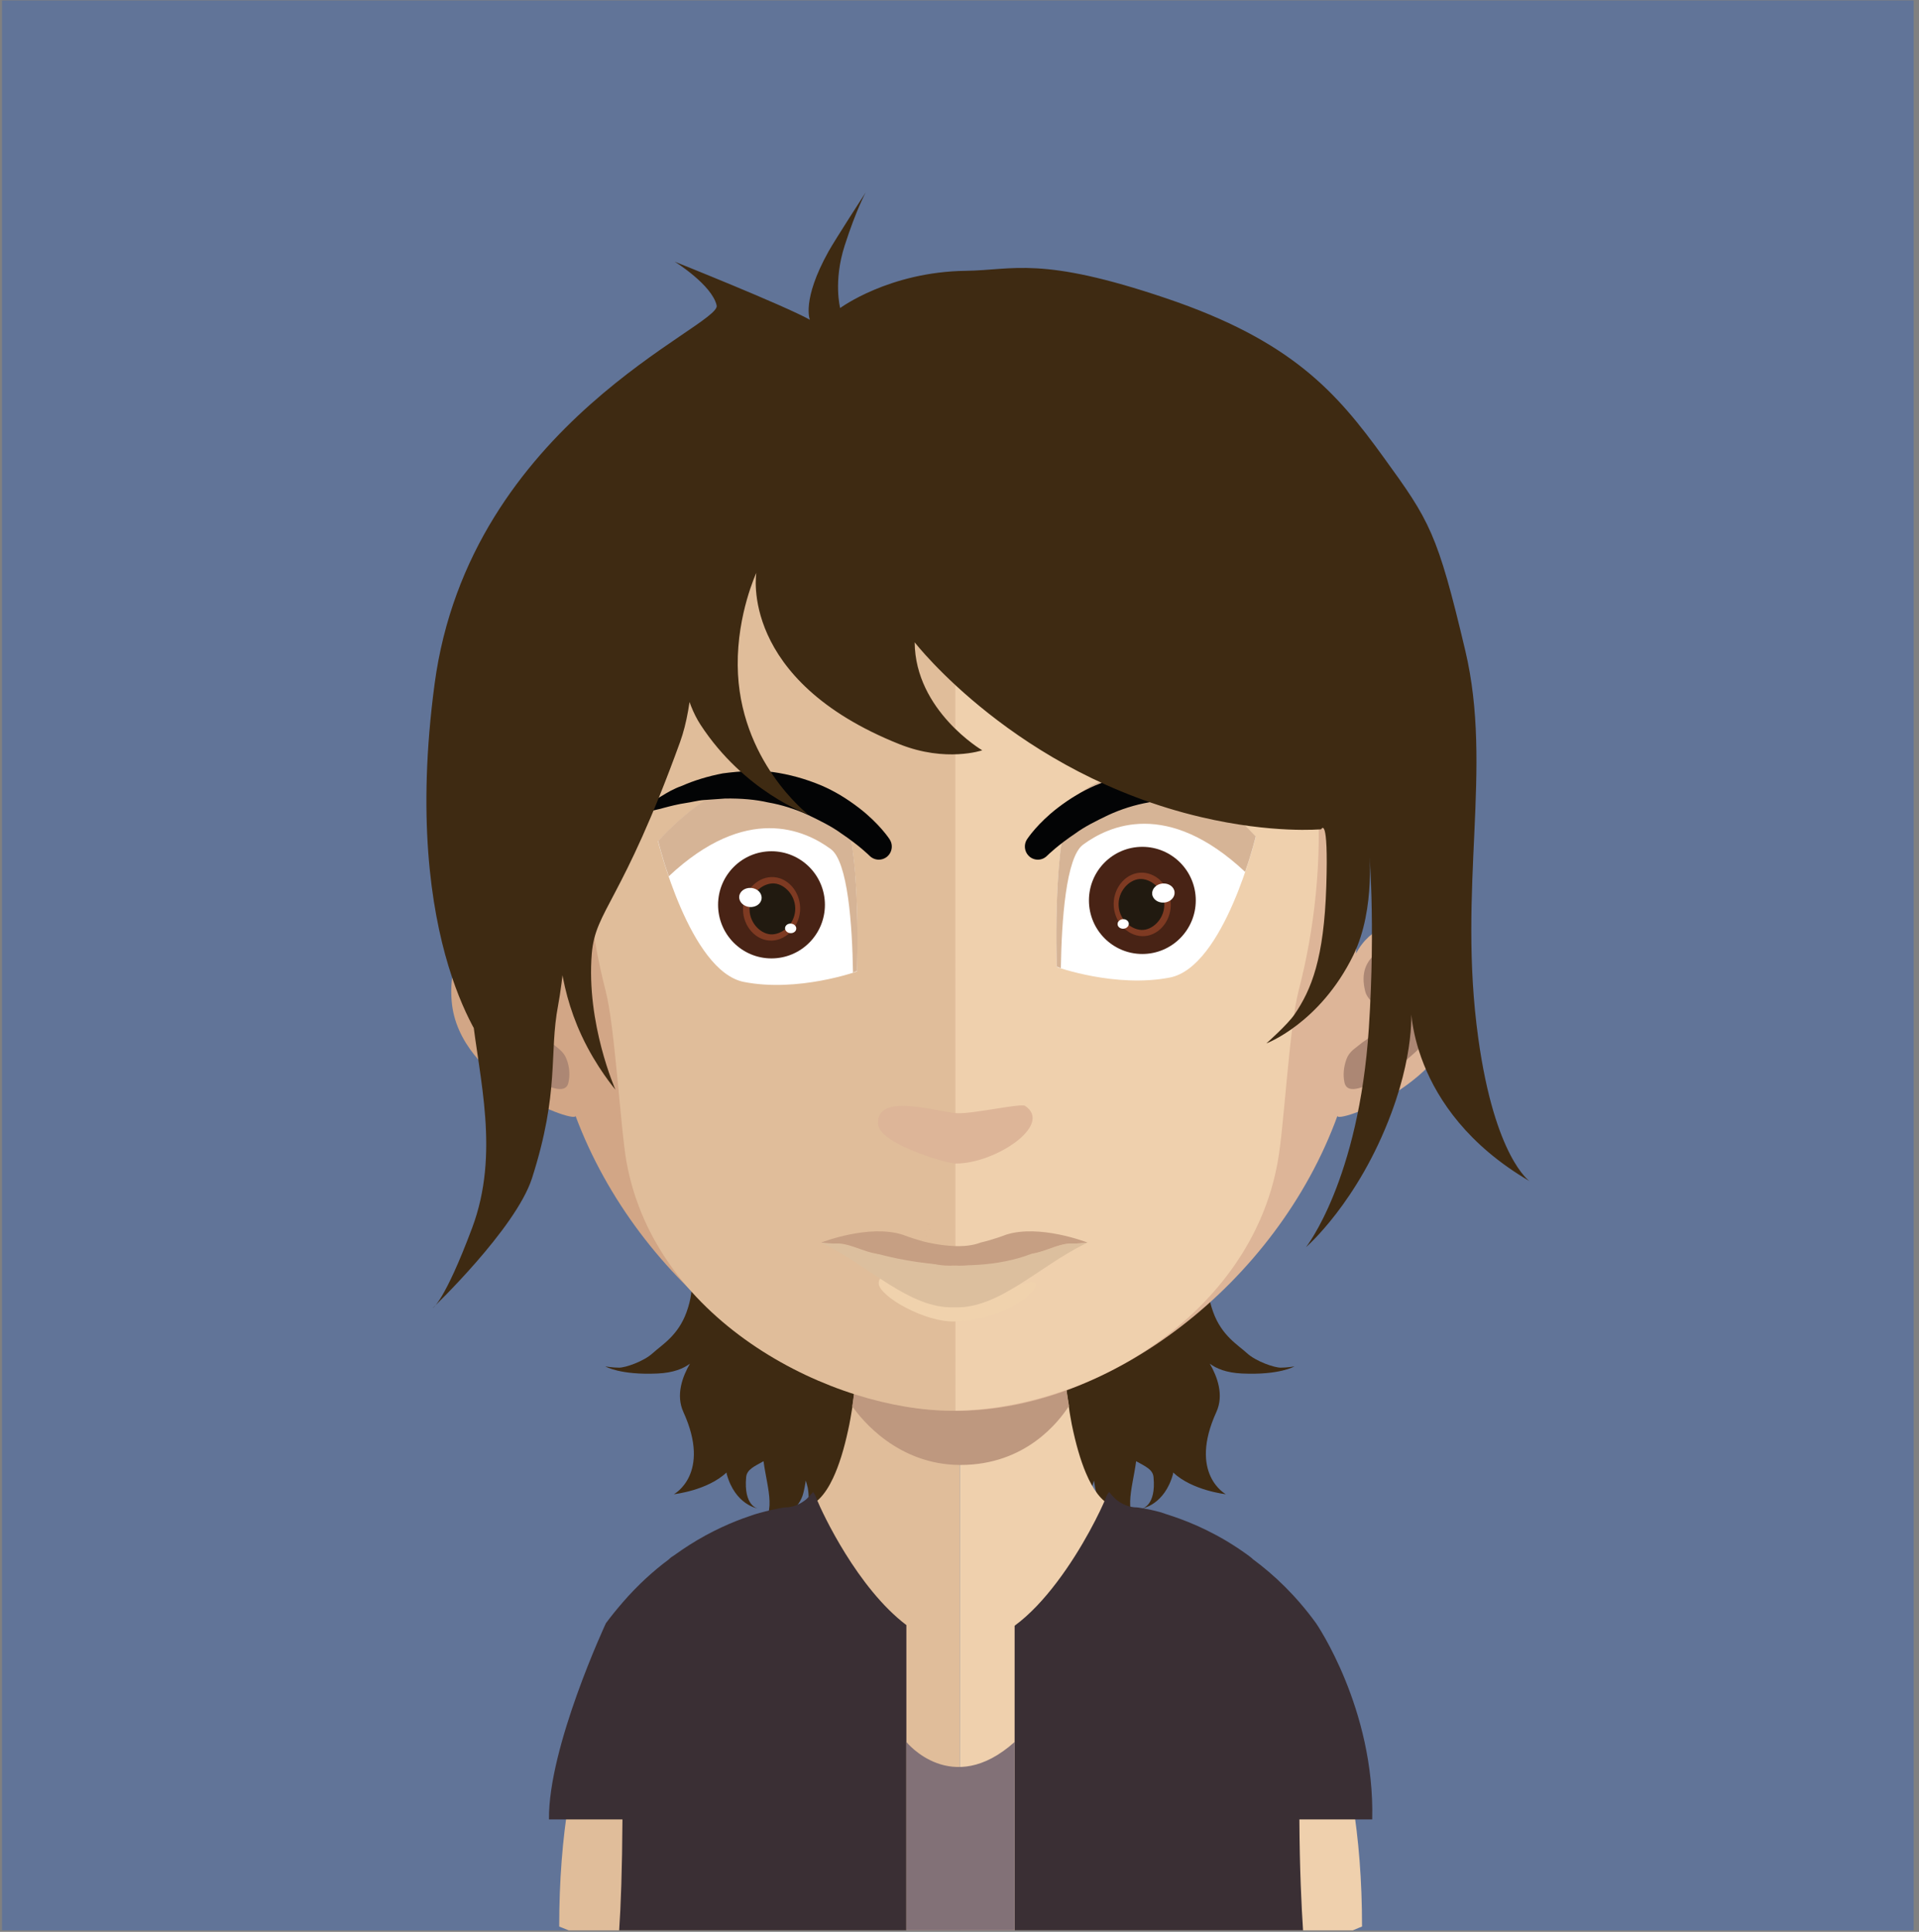 <?xml version="1.0" encoding="UTF-8" standalone="no"?><!DOCTYPE svg PUBLIC "-//W3C//DTD SVG 1.1//EN" "http://www.w3.org/Graphics/SVG/1.1/DTD/svg11.dtd"><svg width="100%" height="100%" viewBox="0 0 298 300" version="1.1" xmlns="http://www.w3.org/2000/svg" xmlns:xlink="http://www.w3.org/1999/xlink" xml:space="preserve" style="fill-rule:evenodd;clip-rule:evenodd;stroke-linejoin:round;stroke-miterlimit:1.414;"><rect x="0" y="0" width="298" height="300" fill="#808080" stroke="none"/><g id="_58"><rect x="0.31" y="0.07" width="296.86" height="299.705" style="fill:#617498;fill-rule:nonzero;"/><path d="M121.74,201.487c-0.8,-0.641 -15.4,-10.31 -15.4,-10.31c1,6.017 1.74,8.483 0.28,12.567c-1.32,3.675 -3.84,5.098 -5.25,6.385c-1.4,1.292 -4.24,2.259 -5.23,2.259c-1.01,0 -2.14,-0.194 -2.14,-0.194c0,0 2.32,1.375 8.13,1.102c2.45,-0.114 4,-0.77 5.01,-1.528c-1.15,1.994 -2.23,4.851 -1.02,7.501c4.39,9.629 -1.47,12.772 -1.47,12.772c0,0 5.19,-0.556 8.17,-3.374l0.03,0.231c1.32,4.817 4.8,5.353 4.8,5.353c0,0 -2.19,-0.395 -1.78,-4.868c0.12,-1.192 1.27,-1.662 2.7,-2.468c0.56,4.323 2.38,8.73 -1.38,10.531c0,0 6.35,-1.354 7.51,-5.405c0.21,-0.741 0.32,-1.428 0.43,-2.117c0.1,0.381 0.23,0.733 0.31,1.135c0.9,5.16 -2.75,10.166 -2.75,10.166c0,0 13.17,-1.504 13.27,-7.119c0.01,-0.841 0.18,-4.28 0.58,-5.565c0.4,-1.292 1.2,-7.732 1.2,-7.732c0,0 -15.2,-18.677 -16,-19.322Z" style="fill:#3e2a12;fill-rule:nonzero;"/><path d="M173.27,201.487c0.8,-0.641 15.4,-10.31 15.4,-10.31c-1,6.017 -1.75,8.483 -0.28,12.567c1.32,3.675 3.84,5.098 5.24,6.385c1.4,1.292 4.25,2.259 5.25,2.259c1,0 2.13,-0.194 2.13,-0.194c0,0 -2.32,1.375 -8.14,1.102c-2.44,-0.114 -3.99,-0.77 -5,-1.528c1.15,1.994 2.23,4.851 1.02,7.501c-4.39,9.629 1.47,12.772 1.47,12.772c0,0 -5.2,-0.556 -8.18,-3.374l-0.02,0.231c-1.32,4.817 -4.8,5.353 -4.8,5.353c0,0 2.2,-0.395 1.77,-4.868c-0.11,-1.192 -1.26,-1.662 -2.7,-2.468c-0.56,4.323 -2.37,8.73 1.38,10.531c0,0 -6.34,-1.354 -7.5,-5.405c-0.21,-0.741 -0.33,-1.428 -0.43,-2.117c-0.11,0.381 -0.24,0.733 -0.31,1.135c-0.9,5.16 2.75,10.166 2.75,10.166c0,0 -13.17,-1.504 -13.28,-7.119c0,-0.841 -0.17,-4.28 -0.57,-5.565c-0.4,-1.292 -1.2,-7.732 -1.2,-7.732c0,0 15.2,-18.677 16,-19.322Z" style="fill:#3e2a12;fill-rule:nonzero;"/><path d="M149.05,187.154l0,112.621l-60.73,0c-0.99,-0.396 -1.48,-0.596 -1.48,-0.596c0,-14.376 2.1,-25.585 5.3,-34.326c7.73,-21.095 21.89,-27.795 28.4,-29.815c2.14,-0.664 3.45,-0.823 3.45,-0.823c0.24,0 0.45,-0.021 0.67,-0.057c1.91,-0.308 3.47,-1.974 4.71,-4.633c0.93,-1.974 1.7,-4.493 2.33,-7.409c0.26,-1.136 0.45,-2.282 0.65,-3.521c0.3,-2.083 0.59,-4.263 0.84,-6.546c0.1,-1.388 0.25,-2.725 0.39,-4.165c0.54,-6.889 0.7,-14.432 0.7,-21.574c0,0 8.15,0.844 14.77,0.844Z" style="fill:#e0bd9a;fill-rule:nonzero;"/><path d="M211.51,299.179c0,0 -0.54,0.2 -1.44,0.596l-61.02,0l0,-112.621l0.15,0c6.57,0 14.83,-0.844 14.83,-0.844c0,7.091 0.14,14.531 0.68,21.425c0.15,1.342 0.3,2.725 0.4,4.067c0.25,2.381 0.55,4.613 0.89,6.695l0,0.046c0.1,0.946 0.29,1.789 0.44,2.679c0.6,2.931 1.33,5.507 2.21,7.573c1.09,2.571 2.42,4.366 4.03,5.075c0.51,0.232 1.05,0.345 1.62,0.345c0,0 2.34,0.283 5.84,1.661c7.15,2.807 19.16,10.175 26.06,28.977c3.2,8.741 5.31,19.95 5.31,34.326Z" style="fill:#efd0ad;fill-rule:nonzero;"/><path d="M166,218.287l0,0.049c-1.53,2.365 -6.67,9.163 -16.85,9.163l-0.1,0c-9.64,-0.049 -15.27,-7.045 -16.7,-9.114c0.3,-2.069 0.59,-4.237 0.84,-6.503c0.1,-1.33 0.25,-2.71 0.39,-4.139c4.7,1.183 9.84,1.922 15.27,2.02l0.2,0c5.63,-0.098 10.82,-0.886 15.66,-2.167c0.15,1.33 0.3,2.709 0.4,4.04c0.25,2.364 0.54,4.581 0.89,6.651Z" style="fill:#be987f;fill-rule:nonzero;"/><path d="M148.36,58.81c-64.34,0 -64.68,53.947 -61.82,89.272c-4.4,-8.376 -17.49,-5.814 -16.4,7.39c1.03,12.71 19.74,19.188 19.22,17.785c9.74,26.124 35.53,45.818 59,45.818l0.49,0l0,-160.265l-0.49,0Z" style="fill:#d2a686;fill-rule:nonzero;"/><path d="M74.24,149.904c3.16,-5.123 8.1,-2.906 9.29,-1.773c1.28,1.231 2.32,2.808 1.53,5.813c-0.44,1.725 -2.22,1.872 -1.83,4.434c0.5,2.907 1.83,3.055 2.62,3.744c0.74,0.641 1.68,1.134 2.13,2.365c0.49,1.232 0.54,2.513 0.29,3.646c-0.49,2.069 -3.51,0.394 -5.53,-0.493c-1.34,-0.64 -5.59,-4.237 -6.67,-5.419c-2.67,-3.054 -3.96,-8.966 -1.83,-12.317Z" style="fill:#ac8774;fill-rule:nonzero;"/><path d="M148.7,58.81c64.34,0 64.69,53.947 61.87,89.272c4.4,-8.376 17.44,-5.814 16.36,7.39c-0.99,12.71 -19.74,19.193 -19.23,17.785c-9.49,26.124 -35.52,45.818 -59,45.818c-0.14,0 -0.34,0 -0.34,0l-0.15,-160.265c0,0 0.35,0 0.49,0Z" style="fill:#ddb598;fill-rule:nonzero;"/><path d="M222.82,149.904c-3.16,-5.123 -8.05,-2.906 -9.29,-1.773c-1.28,1.231 -2.27,2.808 -1.53,5.813c0.45,1.725 2.23,1.872 1.83,4.434c-0.49,2.907 -1.83,3.055 -2.57,3.744c-0.74,0.641 -1.73,1.134 -2.17,2.365c-0.45,1.232 -0.55,2.513 -0.3,3.646c0.49,2.069 3.51,0.394 5.54,-0.493c1.38,-0.64 5.58,-4.237 6.67,-5.419c2.71,-3.054 3.95,-8.966 1.82,-12.317Z" style="fill:#ac8774;fill-rule:nonzero;"/><path d="M147.85,74.034c-21.15,0 -36.66,6.158 -46,18.278c-13.1,16.997 -12.6,42.911 -7.81,61.534c1.48,5.715 2.27,21.036 3.26,26.653c4.6,25.175 32.32,38.576 50.55,38.576c0,0 0.35,0 0.5,0l0,-145.041c-0.15,0 -0.3,0 -0.3,0" style="fill:#e0bd9a;fill-rule:nonzero;"/><path d="M193.81,92.361c-9.29,-12.07 -24.61,-18.229 -45.46,-18.327l0,145.041c20.85,-0.246 45.8,-14.928 50.05,-38.576c1.04,-5.617 1.78,-20.938 3.26,-26.653c4.85,-18.574 5.34,-44.439 -7.85,-61.485Z" style="fill:#efd0ad;fill-rule:nonzero;"/><path d="M148.54,190.627" style="fill:#bc917b;fill-rule:nonzero;"/><path d="M148.54,190.627" style="fill:#bc917b;fill-rule:nonzero;"/><path d="M144.97,193.363c-0.1,-0.021 -0.2,-0.041 -0.3,-0.064c0.1,0.022 0.18,0.04 0.3,0.064Z" style="fill:#bc917b;fill-rule:nonzero;"/><path d="M148.54,193.171" style="fill:#bc917b;fill-rule:nonzero;"/><path d="M144.19,193.188c-0.1,-0.024 -0.18,-0.051 -0.27,-0.076l-0.01,0.004c0,0 0.1,0.029 0.28,0.072Z" style="fill:#bc917b;fill-rule:nonzero;"/><path d="M148.54,193.171" style="fill:#bc917b;fill-rule:nonzero;"/><path d="M136.34,174.548c-0.24,-5.012 9.18,-1.832 12.29,-1.675c2.45,0.126 9.92,-1.579 10.56,-1.14c4.4,2.971 -4.65,8.956 -10.72,8.956c-1.61,0 -11.98,-3.118 -12.13,-6.141Z" style="fill:#ddb598;fill-rule:nonzero;"/><path d="M130.38,74.396l-0.26,0.268l0.04,0.089c0.09,-0.134 0.14,-0.268 0.22,-0.357Z" style="fill:#432e1b;fill-rule:nonzero;"/><path d="M89.42,125.503" style="fill:#432e1b;fill-rule:nonzero;"/><path d="M148.81,193.19" style="fill:#ba907b;fill-rule:nonzero;"/><path d="M148.81,193.19" style="fill:#ba907b;fill-rule:nonzero;"/><path d="M145.15,190.421c-0.11,-0.022 -0.21,-0.042 -0.31,-0.066c0.1,0.022 0.19,0.041 0.31,0.066Z" style="fill:#ba907b;fill-rule:nonzero;"/><path d="M148.81,190.224" style="fill:#ba907b;fill-rule:nonzero;"/><path d="M144.34,190.241c-0.09,-0.025 -0.18,-0.052 -0.28,-0.078l-0.01,0.004c0,0 0.11,0.029 0.29,0.074Z" style="fill:#ba907b;fill-rule:nonzero;"/><path d="M148.81,190.224" style="fill:#ba907b;fill-rule:nonzero;"/><path d="M102.19,130.644c0,0 4.91,20.198 13.34,21.847c8.42,1.647 17.54,-1.629 17.54,-1.629c0,0 0.88,-23.738 -3.44,-26.839c-4.31,-3.115 -14.25,-7.617 -27.44,6.621Z" style="fill:#fff;fill-rule:nonzero;"/><path d="M133.09,150.8c0,0 -0.2,0.056 -0.63,0.237c-0.11,-7.281 -0.78,-17.281 -3.47,-19.197c-4.01,-2.942 -13.06,-7.084 -25.14,4.243c-1.1,-3.13 -1.65,-5.502 -1.65,-5.502c13.21,-14.265 23.16,-9.771 27.44,-6.653c4.32,3.114 3.45,26.872 3.45,26.872Z" style="fill:#d6b496;fill-rule:nonzero;"/><path d="M128.1,140.514c0,4.595 -3.72,8.32 -8.3,8.32c-4.58,0 -8.29,-3.725 -8.29,-8.32c0,-4.594 3.71,-8.319 8.29,-8.319c4.58,0 8.3,3.725 8.3,8.319Z" style="fill:#482315;fill-rule:nonzero;"/><path d="M119.42,146.055c-2.4,-0.199 -4.24,-2.623 -4.02,-5.289c0.22,-2.665 2.42,-4.75 4.82,-4.549c2.4,0.198 4.23,2.62 4.02,5.285c-0.22,2.665 -2.43,4.754 -4.82,4.553Z" style="fill:#7e3a22;fill-rule:nonzero;"/><path d="M119.62,145.094c-1.66,-0.143 -3.39,-1.978 -3.21,-4.237c0.19,-2.267 2.19,-3.797 3.86,-3.66c1.67,0.142 3.39,1.985 3.21,4.245c-0.19,2.263 -2.19,3.789 -3.86,3.652Z" style="fill:#211a10;fill-rule:nonzero;"/><path d="M118.27,139.518c-0.06,0.817 -0.9,1.414 -1.86,1.335c-0.96,-0.082 -1.68,-0.812 -1.62,-1.624c0.07,-0.82 0.9,-1.418 1.86,-1.339c0.97,0.078 1.69,0.808 1.62,1.628Z" style="fill:#fff;fill-rule:nonzero;"/><path d="M123.65,144.243c-0.03,0.407 -0.45,0.707 -0.93,0.666c-0.48,-0.038 -0.84,-0.406 -0.81,-0.812c0.04,-0.406 0.45,-0.707 0.93,-0.666c0.48,0.038 0.85,0.402 0.81,0.812Z" style="fill:#fff;fill-rule:nonzero;"/><path d="M148.94,190.139" style="fill:#ba907b;fill-rule:nonzero;"/><path d="M148.94,190.139" style="fill:#ba907b;fill-rule:nonzero;"/><path d="M145.28,192.803c-0.11,-0.022 -0.21,-0.042 -0.31,-0.066c0.1,0.023 0.19,0.042 0.31,0.066Z" style="fill:#ba907b;fill-rule:nonzero;"/><path d="M148.94,192.606" style="fill:#ba907b;fill-rule:nonzero;"/><path d="M144.47,192.623c-0.09,-0.025 -0.18,-0.052 -0.27,-0.078l-0.01,0.004c0,0 0.1,0.03 0.28,0.074Z" style="fill:#ba907b;fill-rule:nonzero;"/><path d="M148.94,192.606" style="fill:#ba907b;fill-rule:nonzero;"/><path d="M148.83,189.768" style="fill:#bc917b;fill-rule:nonzero;"/><path d="M148.83,189.768" style="fill:#bc917b;fill-rule:nonzero;"/><path d="M144.9,192.233c-0.11,-0.024 -0.22,-0.046 -0.33,-0.071c0.11,0.024 0.2,0.045 0.33,0.071Z" style="fill:#bc917b;fill-rule:nonzero;"/><path d="M148.83,192.021" style="fill:#bc917b;fill-rule:nonzero;"/><path d="M144.04,192.039c-0.1,-0.026 -0.2,-0.055 -0.3,-0.083l-0.01,0.005c0,0 0.11,0.031 0.31,0.078Z" style="fill:#bc917b;fill-rule:nonzero;"/><path d="M148.83,192.021" style="fill:#bc917b;fill-rule:nonzero;"/><path d="M148.58,188.923" style="fill:#bc917b;fill-rule:nonzero;"/><path d="M148.58,188.923" style="fill:#bc917b;fill-rule:nonzero;"/><path d="M144.65,191.388c-0.11,-0.023 -0.22,-0.045 -0.33,-0.071c0.11,0.024 0.21,0.045 0.33,0.071Z" style="fill:#bc917b;fill-rule:nonzero;"/><path d="M148.58,191.177" style="fill:#bc917b;fill-rule:nonzero;"/><path d="M143.79,191.195c-0.1,-0.027 -0.2,-0.056 -0.3,-0.084l-0.01,0.005c0,0 0.12,0.031 0.31,0.079Z" style="fill:#bc917b;fill-rule:nonzero;"/><path d="M148.58,191.177" style="fill:#bc917b;fill-rule:nonzero;"/><path d="M149.22,188.709" style="fill:#bc917b;fill-rule:nonzero;"/><path d="M149.22,188.709" style="fill:#bc917b;fill-rule:nonzero;"/><path d="M145.42,191.273c-0.1,-0.023 -0.21,-0.044 -0.32,-0.069c0.11,0.024 0.2,0.043 0.32,0.069Z" style="fill:#bc917b;fill-rule:nonzero;"/><path d="M149.22,191.068" style="fill:#bc917b;fill-rule:nonzero;"/><path d="M144.59,191.086c-0.1,-0.026 -0.19,-0.054 -0.29,-0.081l-0.01,0.005c0,0 0.11,0.03 0.3,0.076Z" style="fill:#bc917b;fill-rule:nonzero;"/><path d="M149.22,191.068" style="fill:#bc917b;fill-rule:nonzero;"/><path d="M195,129.957c0,0 -4.9,20.198 -13.33,21.847c-8.43,1.647 -17.55,-1.629 -17.55,-1.629c0,0 -0.87,-23.738 3.45,-26.839c4.31,-3.115 14.25,-7.617 27.43,6.621Z" style="fill:#fff;fill-rule:nonzero;"/><path d="M164.11,150.112c0,0 0.19,0.056 0.63,0.238c0.11,-7.281 0.78,-17.281 3.47,-19.197c4.01,-2.943 13.05,-7.084 25.14,4.242c1.1,-3.129 1.65,-5.501 1.65,-5.501c-13.21,-14.265 -23.16,-9.771 -27.44,-6.653c-4.32,3.114 -3.45,26.871 -3.45,26.871Z" style="fill:#d6b496;fill-rule:nonzero;"/><path d="M169.1,139.827c0,4.595 3.71,8.32 8.29,8.32c4.58,0 8.3,-3.725 8.3,-8.32c0,-4.595 -3.72,-8.319 -8.3,-8.319c-4.58,0 -8.29,3.724 -8.29,8.319Z" style="fill:#482315;fill-rule:nonzero;"/><path d="M177.78,145.367c2.39,-0.198 4.23,-2.622 4.01,-5.288c-0.21,-2.665 -2.42,-4.751 -4.81,-4.549c-2.4,0.198 -4.23,2.619 -4.02,5.284c0.21,2.666 2.43,4.755 4.82,4.553Z" style="fill:#7e3a22;fill-rule:nonzero;"/><path d="M177.57,144.406c1.67,-0.142 3.4,-1.977 3.22,-4.236c-0.19,-2.267 -2.19,-3.797 -3.86,-3.66c-1.67,0.142 -3.39,1.985 -3.21,4.245c0.18,2.262 2.19,3.789 3.85,3.651Z" style="fill:#211a10;fill-rule:nonzero;"/><path d="M178.92,138.831c0.07,0.817 0.91,1.414 1.87,1.335c0.96,-0.082 1.68,-0.812 1.61,-1.624c-0.07,-0.821 -0.9,-1.418 -1.86,-1.339c-0.96,0.078 -1.68,0.808 -1.62,1.628Z" style="fill:#fff;fill-rule:nonzero;"/><path d="M173.55,143.556c0.03,0.406 0.45,0.707 0.93,0.666c0.48,-0.038 0.84,-0.406 0.81,-0.812c-0.04,-0.406 -0.46,-0.707 -0.93,-0.666c-0.48,0.037 -0.85,0.402 -0.81,0.812Z" style="fill:#fff;fill-rule:nonzero;"/><path d="M138.14,130.322c-0.07,-0.099 -1.6,-2.431 -4.72,-4.835c-1.96,-1.507 -3.88,-2.654 -5.87,-3.509c-2.42,-1.02 -5.03,-1.741 -7.55,-2.087c-2.29,-0.255 -4.82,-0.187 -7.77,0.211c-2.26,0.431 -4.46,1.103 -6.32,1.929c-1.33,0.459 -2.38,1.105 -3.23,1.625c-0.32,0.199 -0.61,0.379 -0.91,0.539l-4.03,2.539l4.64,-1.093c0.22,-0.055 0.45,-0.117 0.7,-0.184c0.96,-0.255 2.16,-0.573 3.56,-0.779c0.33,-0.048 0.66,-0.114 1,-0.182c0.58,-0.117 1.19,-0.237 1.82,-0.268c0.7,-0.047 1.43,-0.099 2.18,-0.153l0.97,-0.07c2.57,-0.033 4.74,0.163 6.67,0.608c2.11,0.365 4.27,1.047 6.26,1.969c1.87,0.901 3.67,1.793 5.07,2.826c2.84,1.897 4.41,3.479 4.43,3.495c0.39,0.393 0.91,0.596 1.43,0.596c0.38,0 0.76,-0.108 1.1,-0.328c0.93,-0.613 1.19,-1.877 0.6,-2.788l-0.03,-0.061Z" style="fill:#030405;fill-rule:nonzero;"/><path d="M195.83,124.176c-0.26,-0.141 -0.56,-0.322 -0.88,-0.521c-0.85,-0.519 -1.9,-1.165 -3.19,-1.609c-1.9,-0.841 -4.1,-1.513 -6.38,-1.948c-2.93,-0.395 -5.46,-0.463 -7.76,-0.206c-2.51,0.345 -5.12,1.066 -7.54,2.087c-1.96,0.843 -3.94,2.023 -5.87,3.508c-3.06,2.36 -4.59,4.652 -4.71,4.828l-0.03,0.042c-0.51,0.8 -0.4,1.871 0.27,2.546c0.38,0.386 0.89,0.597 1.43,0.597c0.54,0 1.04,-0.212 1.42,-0.598l0.02,-0.017c0.15,-0.148 1.68,-1.649 4.43,-3.49c1.38,-1.018 3.18,-1.912 5.05,-2.81c1.99,-0.925 4.16,-1.607 6.29,-1.978c1.9,-0.439 4.07,-0.631 6.61,-0.604l1.02,0.074c0.74,0.053 1.47,0.104 2.17,0.152c0.63,0.03 1.23,0.15 1.81,0.267c0.34,0.068 0.68,0.134 1,0.182c1.4,0.206 2.6,0.524 3.56,0.779c0.25,0.067 0.48,0.129 0.71,0.185l4.63,1.093l-4.06,-2.559Z" style="fill:#030405;fill-rule:nonzero;"/><path d="M147.65,198.09" style="fill:#be927b;fill-rule:nonzero;"/><path d="M147.65,198.09" style="fill:#be927b;fill-rule:nonzero;"/><path d="M143.82,195.195c-0.11,-0.024 -0.21,-0.045 -0.32,-0.07c0.1,0.024 0.2,0.044 0.32,0.07Z" style="fill:#be927b;fill-rule:nonzero;"/><path d="M147.65,194.988" style="fill:#be927b;fill-rule:nonzero;"/><path d="M142.98,195.006c-0.1,-0.026 -0.19,-0.054 -0.29,-0.081l-0.01,0.004c0,0 0.11,0.031 0.3,0.077Z" style="fill:#be927b;fill-rule:nonzero;"/><path d="M147.65,194.988" style="fill:#be927b;fill-rule:nonzero;"/><path d="M136.46,199.362c-0.24,-3.247 9.02,0.68 12.06,0.774c2.42,0.082 9.71,-0.481 10.38,-0.739c5.1,-1.911 -0.28,5.429 -10.54,5.815c-4.69,0.188 -11.76,-3.881 -11.9,-5.85Z" style="fill:#f0d2ad;fill-rule:nonzero;"/><path d="M166.6,193.101c-2.51,-0.124 -5.09,1.977 -8.11,1.656c-0.13,-0.061 -0.19,-0.061 -0.32,-0.061c-0.69,-0.123 -1.38,0 -2.14,0.185c-0.94,0.197 -1.88,0.58 -2.77,0.889c-1.51,0.493 -3.21,0.888 -4.96,0.752l0,0.012l-0.1,-0.012l-0.1,0.012l0,-0.012c-1.75,0.136 -3.45,-0.259 -4.97,-0.752c-0.88,-0.309 -1.83,-0.692 -2.77,-0.889c-0.75,-0.185 -1.44,-0.308 -2.14,-0.185c-0.13,0 -0.19,0 -0.31,0.061c-3.02,0.321 -5.6,-1.78 -8.12,-1.656c-0.69,0.061 -1.7,-0.124 -2.27,-0.124c0.13,0.062 0.26,0.124 0.38,0.185c7.17,3.504 13.35,10.068 20.2,9.858l0.2,0c6.84,0.21 13.03,-6.354 20.19,-9.858c0.13,-0.061 0.26,-0.123 0.38,-0.185c-0.56,0 -1.57,0.185 -2.27,0.124Z" style="fill:#dcbf9e;fill-rule:nonzero;"/><path d="M168.71,192.901c0,0 -7.29,-2.815 -12.47,-1.164c0,0 -1.93,0.755 -3.93,1.215c-1.21,0.475 -2.69,0.613 -4.11,0.555c-1.09,-0.043 -2.13,-0.182 -2.98,-0.331c-0.28,-0.044 -0.56,-0.101 -0.85,-0.163c-0.13,-0.026 -0.22,-0.046 -0.33,-0.07c-0.17,-0.041 -0.34,-0.074 -0.52,-0.119c-0.19,-0.046 -0.3,-0.077 -0.3,-0.077l0.01,-0.004c-1.65,-0.45 -3.08,-1.006 -3.08,-1.006c-5.18,-1.651 -12.46,1.164 -12.46,1.164c-0.1,0.045 -0.17,0.076 -0.17,0.076c0.57,0 1.58,0.185 2.27,0.124c2.51,-0.124 5.1,1.977 8.12,1.656c0.12,-0.061 0.18,-0.061 0.31,-0.061c0.7,-0.124 1.39,0 2.14,0.185c0.94,0.197 1.89,0.58 2.77,0.889c1.52,0.493 3.22,0.888 4.97,0.752l0,0.012l0.1,-0.012l0.1,0.012l0,-0.012c1.75,0.136 3.45,-0.259 4.96,-0.752c0.89,-0.309 1.83,-0.692 2.77,-0.889c0.76,-0.185 1.45,-0.309 2.14,-0.185c0.13,0 0.19,0 0.32,0.061c3.02,0.321 5.6,-1.78 8.11,-1.656c0.7,0.061 1.71,-0.124 2.27,-0.124c0,0 -0.06,-0.031 -0.16,-0.076Z" style="fill:#c69f83;fill-rule:nonzero;"/><path d="M135.96,194.615c0.13,0.034 13.65,4.164 24.23,0.09l-1.22,-0.822l-14.29,0l-8.72,0.732Z" style="fill:#c69f83;fill-rule:nonzero;"/><path d="M140.75,252.364l0,47.403l-44.6,0c0.25,-3.621 0.47,-9.485 0.51,-17.22l-11.41,0c-0.13,-11.255 8.84,-30.471 8.84,-30.471c0.87,-1.173 1.75,-2.243 2.64,-3.271c2.32,-2.675 4.73,-4.856 7.11,-6.625c0.27,-0.288 0.6,-0.494 0.89,-0.679c0.76,-0.556 1.54,-1.07 2.3,-1.564c3.46,-2.201 6.73,-3.6 9.28,-4.464c0.6,-0.227 1.15,-0.391 1.69,-0.535c2.39,-0.659 3.87,-0.844 3.87,-0.844c1.27,0 2.36,-0.473 3.35,-1.275l0.04,-0.042c0.33,-0.308 0.66,-0.679 0.99,-1.07c0.12,0.103 0.37,0.432 0.58,1.112c0.92,2.263 6.35,13.805 13.92,19.545Z" style="fill:#3a2f34;fill-rule:nonzero;"/><path d="M201.78,282.547c0.04,7.715 0.33,13.62 0.57,17.22l-44.79,0l0,-47.3c2.43,-1.79 4.63,-4.218 6.53,-6.728c4.13,-5.432 6.91,-11.357 7.55,-12.92c0.22,-0.68 0.47,-1.009 0.61,-1.112c0.31,0.391 0.64,0.762 0.97,1.07l0.04,0.042c0.97,0.802 2.1,1.275 3.34,1.275c0,0 1.41,0.144 3.68,0.761c0.49,0.185 1.05,0.35 1.66,0.556c3.11,1.029 7.33,2.819 11.73,6.008c0.29,0.226 0.62,0.431 0.87,0.699c3.35,2.469 6.74,5.699 9.83,9.958c0,0 9.14,13.25 8.72,30.471l-11.31,0Z" style="fill:#3a2f34;fill-rule:nonzero;"/><path d="M140.75,270.518c0,0 7.04,8.744 16.81,0l0,29.249l-16.81,0l0,-29.249Z" style="fill:#827177;fill-rule:nonzero;"/><path d="M125.77,49.658c-3.98,-2.222 -20.98,-9.014 -20.98,-9.014c0,0 5.78,3.596 6.5,6.792c0.74,3.198 -38.38,18.106 -43.81,58.836c-5.43,40.728 8.4,56.971 8.4,56.971l-2.56,-28.441c0,0.076 -1.09,12.763 0,22.752c1.08,9.965 4.33,21.546 0,33.129c-4.34,11.581 -6.14,12.454 -6.14,12.454c0,0 12.92,-12.327 15.44,-20.184c4.34,-13.585 2.6,-19.235 4.05,-26.836c1.44,-7.576 2.57,-28.018 2.57,-28.018c0,0 -6.48,16.513 1.08,32.73c2.29,4.931 5.25,8.385 5.25,8.385c0,0 -4.56,-10.273 -3.67,-21.136c0.57,-6.804 4.65,-7.857 13.7,-32.82c4.29,-11.837 0.64,-34.577 -0.09,-29.043c-0.72,5.534 -1.25,19.375 3.26,26.308c6.82,10.465 16.7,13.933 16.7,13.933c0,0 -10.78,-8.347 -10.91,-23.126c-0.08,-7.999 2.89,-14.368 2.89,-14.368c0,0 -2.78,16.641 22.26,26.619c7.21,2.862 12.82,0.936 12.82,0.936c0,0 -10.41,-6.137 -10.49,-16.769c0,0 15.77,20.403 44.48,27.144c11.09,2.607 18.65,1.888 18.65,1.888c0,0 1.15,-2.427 0.79,8.833c-0.36,11.262 -2.3,16.064 -4.95,19.941c-1.07,1.567 -4.36,4.482 -4.36,4.482c0,0 8.31,-3.095 13.51,-13.7c3.56,-7.269 2.41,-17.052 2.41,-17.052c0,0 1.07,11.941 0,28.35c-1.56,23.704 -9.76,34.04 -9.76,34.04c0,0 8.09,-6.946 13.25,-20.814c3.96,-10.605 3.01,-17.219 3.01,-17.219c0,0 -0.68,16.578 18.44,27.773c0,0 -5.39,-3.697 -7.95,-22.188c-3.26,-23.497 2.32,-41.806 -2.01,-60.168c-4.35,-18.362 -5.52,-20.159 -12.75,-30.123c-7.23,-9.99 -14.18,-18.016 -33.71,-24.615c-19.53,-6.612 -23.66,-4.367 -31.13,-4.263c-11.9,0.154 -19.49,5.778 -19.49,5.778c0,0 -1.1,-4.134 0.71,-9.733c1.8,-5.585 3.26,-8.231 3.26,-8.231c0,0 -4.75,7.332 -5.78,9.181c-4.22,7.576 -2.89,10.606 -2.89,10.606Z" style="fill:#3e2a12;fill-rule:nonzero;"/></g></svg>